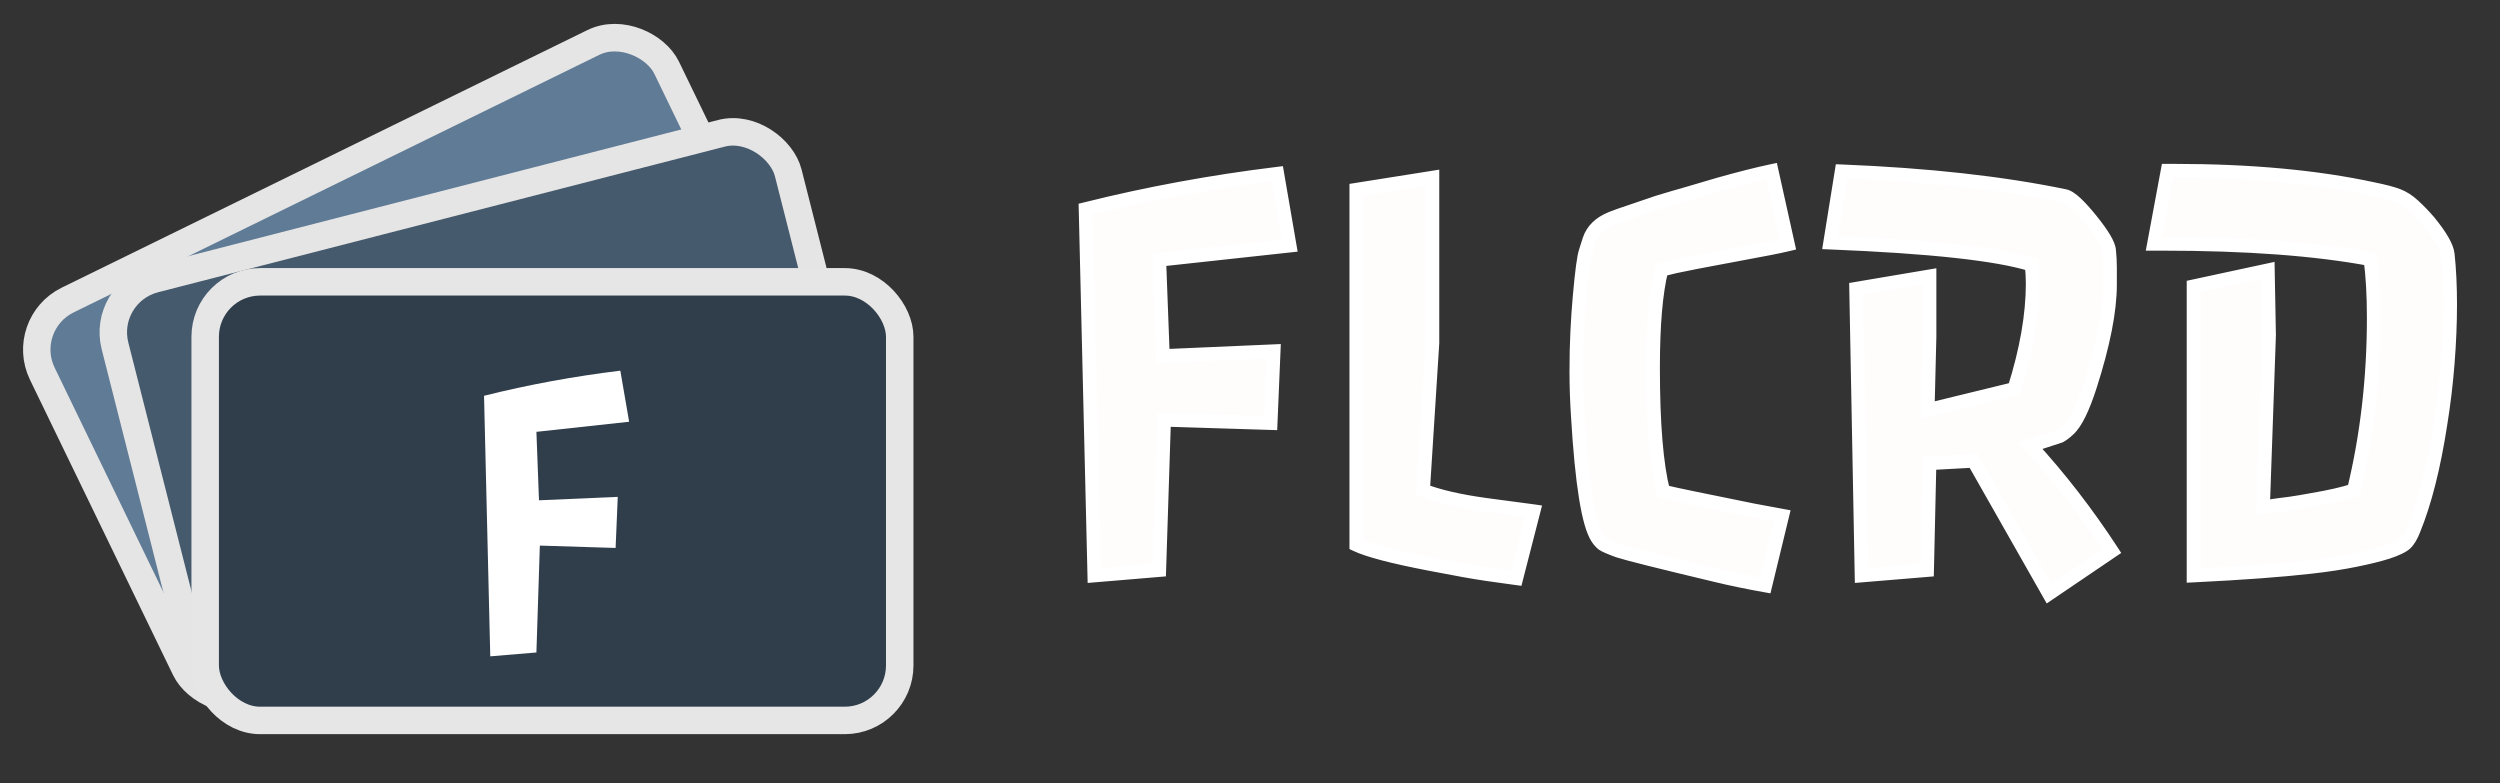 <svg width="364" height="114" viewBox="0 0 364 114" fill="none" xmlns="http://www.w3.org/2000/svg">
<rect x="0" y="0" width="364" height="114" fill="#333333" stroke="none"/>
<path d="M158.062 30.441C167.086 28.186 176.388 26.472 185.968 25.3L187.77 35.759L168.785 37.824L169.312 51.843L185.44 51.14L185.001 61.599L169.488 61.115L168.785 83L159.337 83.791L158.062 30.441ZM197.481 27.629L208.556 25.871V49.953L207.193 71.398C209.449 72.277 212.496 72.981 216.334 73.508C220.172 74.006 222.486 74.314 223.277 74.431L220.772 84.186C217.638 83.776 215.104 83.395 213.17 83.044L208.028 82.077C202.726 81.052 199.21 80.129 197.481 79.309V27.629ZM235.626 80.188C234.425 79.748 233.678 79.426 233.385 79.221C233.092 78.986 232.828 78.693 232.594 78.342C231.275 76.35 230.323 70.432 229.737 60.588C229.591 58.391 229.518 56.237 229.518 54.128C229.518 52.019 229.562 50.07 229.649 48.283C229.737 46.467 229.854 44.753 230.001 43.142C230.323 39.509 230.616 37.326 230.88 36.594L231.407 34.924C231.876 33.518 232.945 32.477 234.615 31.804C235.348 31.511 236.3 31.174 237.472 30.793L241.339 29.475C242.774 29.035 244.269 28.596 245.821 28.156L250.304 26.838C253.321 25.988 255.87 25.344 257.95 24.904L260.323 35.583C259.591 35.759 258.697 35.949 257.643 36.154L246.92 38.176L243.888 38.791C243.009 38.996 242.35 39.157 241.91 39.274C241.09 42.556 240.68 47.316 240.68 53.557C240.68 61.701 241.178 67.707 242.174 71.574C243.404 71.867 244.737 72.16 246.173 72.453L255.226 74.299L259.488 75.09L257.027 85.241C254.391 84.772 251.988 84.274 249.82 83.747C241.588 81.784 236.856 80.598 235.626 80.188ZM270.255 42.043L280.934 40.241V49.074L280.67 59.709L293.282 56.633C295.069 50.978 295.963 45.852 295.963 41.252C295.963 40.285 295.904 39.377 295.787 38.527C290.836 36.975 281.065 35.905 266.476 35.319L268.146 24.948C280.655 25.446 291.495 26.648 300.665 28.552C301.456 28.727 302.716 29.885 304.444 32.023C306.144 34.133 307.022 35.612 307.081 36.462C307.169 37.312 307.213 38.147 307.213 38.967V41.428C307.213 45.236 306.246 50.158 304.312 56.193C303.258 59.475 302.218 61.584 301.192 62.522C300.724 62.961 300.299 63.283 299.918 63.488L295.611 64.894C299.889 69.553 303.844 74.665 307.477 80.231L298.336 86.428L287.35 67.092L280.934 67.443L280.582 83L271.046 83.791L270.255 42.043ZM329.493 73.815L330.416 73.728C331.383 73.581 332.364 73.449 333.36 73.332C334.386 73.186 335.44 73.01 336.524 72.805C339.132 72.365 341.197 71.897 342.721 71.398C344.654 63.4 345.621 55.022 345.621 46.262C345.621 42.98 345.46 40.139 345.138 37.736C337.169 36.242 327.062 35.495 314.815 35.495H313.629L315.606 24.86H316.529C327.662 24.86 337.345 25.754 345.577 27.541C347.159 27.863 348.331 28.171 349.093 28.464C349.884 28.757 350.66 29.255 351.422 29.958C352.184 30.661 352.931 31.438 353.663 32.287C355.362 34.367 356.271 35.949 356.388 37.033C356.622 39.201 356.739 41.633 356.739 44.328C356.739 47.023 356.622 49.865 356.388 52.853C356.153 55.842 355.802 58.786 355.333 61.687C354.366 67.985 353.062 73.142 351.422 77.155C351.07 78.064 350.675 78.723 350.235 79.133C349.825 79.514 348.976 79.924 347.687 80.363C346.397 80.773 344.801 81.169 342.896 81.55C341.021 81.931 338.927 82.253 336.612 82.517C332.306 83.015 326.563 83.439 319.386 83.791V41.691L330.196 39.362L330.372 48.81L329.493 73.815Z" fill="#FFFCFC"/>
<path d="M158.062 30.441L157.82 29.471L157.044 29.665L157.063 30.465L158.062 30.441ZM185.968 25.3L186.953 25.13L186.792 24.192L185.846 24.307L185.968 25.3ZM187.77 35.759L187.878 36.753L188.936 36.638L188.755 35.589L187.77 35.759ZM168.785 37.824L168.677 36.83L167.751 36.931L167.786 37.862L168.785 37.824ZM169.312 51.843L168.313 51.88L168.351 52.886L169.356 52.842L169.312 51.843ZM185.44 51.14L186.44 51.182L186.485 50.093L185.397 50.141L185.44 51.14ZM185.001 61.599L184.97 62.598L185.959 62.629L186 61.641L185.001 61.599ZM169.488 61.115L169.519 60.116L168.521 60.085L168.489 61.083L169.488 61.115ZM168.785 83L168.869 83.996L169.756 83.922L169.785 83.032L168.785 83ZM159.337 83.791L158.337 83.815L158.363 84.876L159.42 84.787L159.337 83.791ZM158.305 31.412C167.287 29.166 176.548 27.459 186.089 26.292L185.846 24.307C176.227 25.484 166.885 27.205 157.82 29.471L158.305 31.412ZM184.982 25.47L186.784 35.929L188.755 35.589L186.953 25.13L184.982 25.47ZM187.661 34.765L168.677 36.83L168.893 38.818L187.878 36.753L187.661 34.765ZM167.786 37.862L168.313 51.88L170.312 51.805L169.784 37.787L167.786 37.862ZM169.356 52.842L185.484 52.139L185.397 50.141L169.269 50.844L169.356 52.842ZM184.441 51.098L184.002 61.557L186 61.641L186.44 51.182L184.441 51.098ZM185.032 60.599L169.519 60.116L169.457 62.115L184.97 62.598L185.032 60.599ZM168.489 61.083L167.786 82.968L169.785 83.032L170.488 61.147L168.489 61.083ZM168.702 82.004L159.253 82.794L159.42 84.787L168.869 83.996L168.702 82.004ZM160.337 83.767L159.062 30.418L157.063 30.465L158.337 83.815L160.337 83.767ZM197.481 27.629L197.325 26.641L196.481 26.775V27.629H197.481ZM208.556 25.871H209.556V24.7L208.399 24.884L208.556 25.871ZM208.556 49.953L209.554 50.017L209.556 49.985V49.953H208.556ZM207.193 71.398L206.195 71.335L206.149 72.065L206.83 72.33L207.193 71.398ZM216.334 73.508L216.198 74.499L216.205 74.499L216.334 73.508ZM223.277 74.431L224.246 74.679L224.522 73.604L223.424 73.442L223.277 74.431ZM220.772 84.186L220.643 85.178L221.521 85.293L221.741 84.435L220.772 84.186ZM213.17 83.044L212.985 84.027L212.991 84.028L213.17 83.044ZM208.028 82.077L207.838 83.059L207.844 83.06L208.028 82.077ZM197.481 79.309H196.481V79.941L197.053 80.212L197.481 79.309ZM197.638 28.616L208.712 26.859L208.399 24.884L197.325 26.641L197.638 28.616ZM207.556 25.871V49.953H209.556V25.871H207.556ZM207.558 49.89L206.195 71.335L208.191 71.462L209.554 50.017L207.558 49.89ZM206.83 72.33C209.189 73.249 212.323 73.966 216.198 74.499L216.47 72.517C212.67 71.995 209.709 71.305 207.556 70.467L206.83 72.33ZM216.205 74.499C220.048 74.998 222.351 75.304 223.131 75.42L223.424 73.442C222.622 73.323 220.296 73.014 216.463 72.516L216.205 74.499ZM222.309 74.182L219.804 83.938L221.741 84.435L224.246 74.679L222.309 74.182ZM220.902 83.195C217.775 82.786 215.259 82.407 213.349 82.06L212.991 84.028C214.948 84.384 217.5 84.767 220.643 85.178L220.902 83.195ZM213.355 82.061L208.213 81.094L207.844 83.06L212.985 84.027L213.355 82.061ZM208.218 81.095C202.9 80.067 199.507 79.163 197.91 78.405L197.053 80.212C198.913 81.095 202.552 82.037 207.838 83.059L208.218 81.095ZM198.481 79.309V27.629H196.481V79.309H198.481ZM235.626 80.188L235.282 81.127L235.296 81.132L235.31 81.136L235.626 80.188ZM233.385 79.221L232.76 80.002L232.785 80.022L232.811 80.04L233.385 79.221ZM232.594 78.342L231.76 78.894L231.762 78.897L232.594 78.342ZM229.737 60.588L230.736 60.529L230.735 60.521L229.737 60.588ZM229.649 48.283L230.648 48.332L230.648 48.331L229.649 48.283ZM230.001 43.142L230.997 43.232L230.997 43.23L230.001 43.142ZM230.88 36.594L231.821 36.932L231.827 36.914L231.833 36.895L230.88 36.594ZM231.407 34.924L230.459 34.608L230.456 34.615L230.454 34.623L231.407 34.924ZM234.615 31.804L234.244 30.875L234.241 30.876L234.615 31.804ZM237.472 30.793L237.781 31.744L237.788 31.742L237.794 31.739L237.472 30.793ZM241.339 29.475L241.046 28.518L241.031 28.523L241.016 28.528L241.339 29.475ZM245.821 28.156L246.094 29.119L246.103 29.116L245.821 28.156ZM250.304 26.838L250.033 25.875L250.022 25.878L250.304 26.838ZM257.95 24.904L258.926 24.687L258.712 23.721L257.743 23.926L257.95 24.904ZM260.323 35.583L260.557 36.555L261.513 36.326L261.299 35.366L260.323 35.583ZM257.643 36.154L257.828 37.137L257.833 37.136L257.643 36.154ZM246.92 38.176L246.735 37.193L246.721 37.196L246.92 38.176ZM243.888 38.791L243.689 37.811L243.675 37.814L243.66 37.817L243.888 38.791ZM241.91 39.274L241.652 38.308L241.083 38.46L240.94 39.032L241.91 39.274ZM242.174 71.574L241.205 71.824L241.356 72.407L241.942 72.547L242.174 71.574ZM246.173 72.453L245.973 73.433L245.973 73.433L246.173 72.453ZM255.226 74.299L255.026 75.279L255.034 75.28L255.043 75.282L255.226 74.299ZM259.488 75.09L260.46 75.325L260.709 74.299L259.671 74.107L259.488 75.09ZM257.027 85.241L256.852 86.226L257.778 86.39L257.999 85.477L257.027 85.241ZM249.82 83.747L250.057 82.775L250.052 82.774L249.82 83.747ZM235.97 79.248C235.378 79.032 234.91 78.849 234.561 78.698C234.191 78.539 234.014 78.441 233.958 78.401L232.811 80.04C233.049 80.206 233.391 80.372 233.769 80.534C234.166 80.706 234.673 80.904 235.282 81.127L235.97 79.248ZM234.009 78.44C233.806 78.277 233.61 78.064 233.426 77.787L231.762 78.897C232.046 79.323 232.377 79.695 232.76 80.002L234.009 78.44ZM233.428 77.79C233.181 77.417 232.908 76.786 232.635 75.836C232.366 74.898 232.112 73.706 231.878 72.25C231.41 69.338 231.028 65.435 230.736 60.529L228.739 60.647C229.033 65.584 229.42 69.562 229.904 72.568C230.145 74.071 230.414 75.347 230.712 76.388C231.007 77.414 231.348 78.271 231.76 78.894L233.428 77.79ZM230.735 60.521C230.59 58.345 230.518 56.214 230.518 54.128H228.518C228.518 56.26 228.592 58.436 228.74 60.654L230.735 60.521ZM230.518 54.128C230.518 52.032 230.561 50.1 230.648 48.332L228.651 48.234C228.562 50.04 228.518 52.005 228.518 54.128H230.518ZM230.648 48.331C230.736 46.528 230.852 44.828 230.997 43.232L229.005 43.051C228.857 44.678 228.739 46.406 228.651 48.235L230.648 48.331ZM230.997 43.23C231.158 41.42 231.31 39.983 231.454 38.913C231.602 37.808 231.73 37.183 231.821 36.932L229.939 36.255C229.766 36.737 229.616 37.569 229.471 38.647C229.322 39.76 229.167 41.23 229.005 43.053L230.997 43.23ZM231.833 36.895L232.361 35.225L230.454 34.623L229.926 36.293L231.833 36.895ZM232.356 35.24C232.712 34.171 233.527 33.321 234.989 32.731L234.241 30.876C232.363 31.634 231.04 32.864 230.459 34.608L232.356 35.24ZM234.987 32.732C235.691 32.451 236.62 32.121 237.781 31.744L237.163 29.842C235.98 30.226 235.005 30.571 234.244 30.875L234.987 32.732ZM237.794 31.739L241.662 30.421L241.016 28.528L237.149 29.846L237.794 31.739ZM241.632 30.431C243.06 29.994 244.547 29.556 246.094 29.119L245.549 27.194C243.99 27.635 242.489 28.077 241.046 28.518L241.632 30.431ZM246.103 29.116L250.586 27.797L250.022 25.878L245.539 27.197L246.103 29.116ZM250.575 27.8C253.58 26.954 256.106 26.316 258.157 25.883L257.743 23.926C255.634 24.372 253.063 25.022 250.033 25.875L250.575 27.8ZM256.974 25.121L259.347 35.8L261.299 35.366L258.926 24.687L256.974 25.121ZM260.09 34.611C259.376 34.782 258.498 34.969 257.452 35.173L257.833 37.136C258.897 36.929 259.806 36.736 260.557 36.555L260.09 34.611ZM257.457 35.172L246.735 37.193L247.105 39.158L257.828 37.137L257.457 35.172ZM246.721 37.196L243.689 37.811L244.087 39.771L247.119 39.156L246.721 37.196ZM243.66 37.817C242.779 38.023 242.108 38.187 241.652 38.308L242.168 40.241C242.592 40.128 243.238 39.969 244.115 39.765L243.66 37.817ZM240.94 39.032C240.09 42.433 239.68 47.291 239.68 53.557H241.68C241.68 47.342 242.09 42.678 242.88 39.517L240.94 39.032ZM239.68 53.557C239.68 61.717 240.176 67.828 241.205 71.824L243.142 71.325C242.179 67.586 241.68 61.685 241.68 53.557H239.68ZM241.942 72.547C243.185 72.843 244.528 73.138 245.973 73.433L246.373 71.473C244.946 71.182 243.624 70.891 242.405 70.601L241.942 72.547ZM245.973 73.433L255.026 75.279L255.425 73.319L246.373 71.473L245.973 73.433ZM255.043 75.282L259.306 76.073L259.671 74.107L255.408 73.316L255.043 75.282ZM258.516 74.854L256.055 85.006L257.999 85.477L260.46 75.325L258.516 74.854ZM257.202 84.257C254.582 83.791 252.201 83.297 250.057 82.775L249.584 84.719C251.776 85.252 254.199 85.754 256.852 86.226L257.202 84.257ZM250.052 82.774C241.791 80.805 237.119 79.631 235.942 79.239L235.31 81.136C236.594 81.564 241.385 82.764 249.588 84.72L250.052 82.774ZM270.255 42.043L270.089 41.057L269.239 41.2L269.255 42.062L270.255 42.043ZM280.934 40.241H281.934V39.058L280.767 39.255L280.934 40.241ZM280.934 49.074L281.933 49.099L281.934 49.087V49.074H280.934ZM280.67 59.709L279.67 59.684L279.638 60.99L280.907 60.681L280.67 59.709ZM293.282 56.633L293.519 57.604L294.066 57.471L294.236 56.934L293.282 56.633ZM295.787 38.527L296.778 38.391L296.691 37.763L296.086 37.573L295.787 38.527ZM266.476 35.319L265.488 35.16L265.309 36.273L266.435 36.319L266.476 35.319ZM268.146 24.948L268.185 23.949L267.299 23.914L267.158 24.789L268.146 24.948ZM300.665 28.552L300.882 27.576L300.868 27.573L300.665 28.552ZM304.444 32.023L305.223 31.396L305.222 31.395L304.444 32.023ZM307.081 36.462L306.083 36.531L306.085 36.548L306.086 36.565L307.081 36.462ZM304.312 56.193L305.265 56.499L305.265 56.498L304.312 56.193ZM301.192 62.522L300.518 61.783L300.508 61.792L301.192 62.522ZM299.918 63.488L300.228 64.439L300.313 64.411L300.392 64.369L299.918 63.488ZM295.611 64.894L295.301 63.944L293.824 64.426L294.875 65.571L295.611 64.894ZM307.477 80.231L308.038 81.059L308.851 80.508L308.314 79.685L307.477 80.231ZM298.336 86.428L297.466 86.922L298.001 87.863L298.897 87.255L298.336 86.428ZM287.35 67.092L288.219 66.598L287.913 66.059L287.295 66.093L287.35 67.092ZM280.934 67.443L280.879 66.445L279.955 66.496L279.934 67.421L280.934 67.443ZM280.582 83L280.665 83.997L281.561 83.922L281.582 83.023L280.582 83ZM271.046 83.791L270.046 83.81L270.066 84.876L271.129 84.788L271.046 83.791ZM270.421 43.029L281.1 41.227L280.767 39.255L270.089 41.057L270.421 43.029ZM279.934 40.241V49.074H281.934V40.241H279.934ZM279.934 49.049L279.67 59.684L281.67 59.734L281.933 49.099L279.934 49.049ZM280.907 60.681L293.519 57.604L293.045 55.661L280.433 58.737L280.907 60.681ZM294.236 56.934C296.045 51.209 296.963 45.978 296.963 41.252H294.963C294.963 45.725 294.093 50.748 292.329 56.331L294.236 56.934ZM296.963 41.252C296.963 40.245 296.902 39.291 296.778 38.391L294.796 38.664C294.907 39.463 294.963 40.325 294.963 41.252H296.963ZM296.086 37.573C290.99 35.975 281.089 34.905 266.516 34.32L266.435 36.319C281.042 36.905 290.682 37.974 295.488 39.481L296.086 37.573ZM267.463 35.478L269.133 25.107L267.158 24.789L265.488 35.16L267.463 35.478ZM268.106 25.948C280.578 26.444 291.36 27.641 300.462 29.531L300.868 27.573C291.63 25.654 280.733 24.449 268.185 23.949L268.106 25.948ZM300.448 29.528C300.566 29.554 300.912 29.723 301.527 30.288C302.105 30.819 302.817 31.601 303.667 32.652L305.222 31.395C304.343 30.307 303.561 29.441 302.88 28.815C302.235 28.223 301.555 27.725 300.882 27.576L300.448 29.528ZM303.666 32.651C304.5 33.687 305.113 34.543 305.518 35.226C305.943 35.941 306.071 36.353 306.083 36.531L308.079 36.393C308.032 35.721 307.691 34.968 307.238 34.204C306.764 33.408 306.088 32.469 305.223 31.396L303.666 32.651ZM306.086 36.565C306.171 37.382 306.213 38.182 306.213 38.967H308.213C308.213 38.111 308.167 37.241 308.076 36.359L306.086 36.565ZM306.213 38.967V41.428H308.213V38.967H306.213ZM306.213 41.428C306.213 45.087 305.28 49.895 303.36 55.888L305.265 56.498C307.212 50.421 308.213 45.386 308.213 41.428H306.213ZM303.36 55.887C302.842 57.501 302.335 58.798 301.845 59.794C301.347 60.804 300.896 61.437 300.518 61.783L301.867 63.26C302.514 62.668 303.096 61.778 303.638 60.679C304.188 59.565 304.728 58.167 305.265 56.499L303.36 55.887ZM300.508 61.792C300.075 62.198 299.721 62.458 299.444 62.608L300.392 64.369C300.876 64.108 301.372 63.724 301.876 63.251L300.508 61.792ZM299.608 62.538L295.301 63.944L295.922 65.845L300.228 64.439L299.608 62.538ZM294.875 65.571C299.113 70.187 303.035 75.255 306.639 80.778L308.314 79.685C304.653 74.075 300.664 68.919 296.348 64.218L294.875 65.571ZM306.915 79.404L297.775 85.6L298.897 87.255L308.038 81.059L306.915 79.404ZM299.205 85.934L288.219 66.598L286.48 67.586L297.466 86.922L299.205 85.934ZM287.295 66.093L280.879 66.445L280.988 68.442L287.404 68.09L287.295 66.093ZM279.934 67.421L279.582 82.977L281.582 83.023L281.933 67.466L279.934 67.421ZM280.499 82.003L270.963 82.794L271.129 84.788L280.665 83.997L280.499 82.003ZM272.046 83.772L271.255 42.024L269.255 42.062L270.046 83.81L272.046 83.772ZM329.493 73.815L328.494 73.78L328.454 74.919L329.588 74.811L329.493 73.815ZM330.416 73.728L330.511 74.723L330.538 74.72L330.566 74.716L330.416 73.728ZM333.36 73.332L333.477 74.325L333.49 74.324L333.502 74.322L333.36 73.332ZM336.524 72.805L336.358 71.819L336.348 71.82L336.339 71.822L336.524 72.805ZM342.721 71.398L343.031 72.349L343.562 72.176L343.693 71.633L342.721 71.398ZM345.138 37.736L346.129 37.603L346.033 36.887L345.322 36.754L345.138 37.736ZM313.629 35.495L312.646 35.312L312.426 36.495H313.629V35.495ZM315.606 24.86V23.86H314.775L314.623 24.677L315.606 24.86ZM345.577 27.541L345.365 28.518L345.378 28.521L345.577 27.541ZM349.093 28.464L348.734 29.397L348.745 29.402L349.093 28.464ZM353.663 32.287L354.438 31.654L354.429 31.644L354.421 31.634L353.663 32.287ZM355.333 61.687L354.346 61.527L354.345 61.535L355.333 61.687ZM351.422 77.155L350.496 76.777L350.493 76.786L350.489 76.794L351.422 77.155ZM350.235 79.133L350.916 79.866L350.918 79.864L350.235 79.133ZM347.687 80.363L347.99 81.316L347.999 81.313L348.009 81.31L347.687 80.363ZM342.896 81.55L342.7 80.569L342.697 80.57L342.896 81.55ZM336.612 82.517L336.499 81.523L336.497 81.523L336.612 82.517ZM319.386 83.791H318.386V84.841L319.435 84.79L319.386 83.791ZM319.386 41.691L319.175 40.714L318.386 40.884V41.691H319.386ZM330.196 39.362L331.196 39.344L331.174 38.129L329.986 38.385L330.196 39.362ZM330.372 48.81L331.371 48.846L331.372 48.819L331.372 48.792L330.372 48.81ZM329.588 74.811L330.511 74.723L330.321 72.732L329.398 72.82L329.588 74.811ZM330.566 74.716C331.521 74.572 332.492 74.441 333.477 74.325L333.244 72.339C332.237 72.457 331.244 72.591 330.266 72.739L330.566 74.716ZM333.502 74.322C334.543 74.173 335.613 73.995 336.71 73.787L336.339 71.822C335.268 72.025 334.229 72.198 333.219 72.342L333.502 74.322ZM336.691 73.791C339.32 73.348 341.44 72.869 343.031 72.349L342.41 70.448C340.954 70.924 338.944 71.383 336.358 71.819L336.691 73.791ZM343.693 71.633C345.646 63.554 346.621 55.096 346.621 46.262H344.621C344.621 54.947 343.663 63.247 341.749 71.163L343.693 71.633ZM346.621 46.262C346.621 42.95 346.459 40.062 346.129 37.603L344.147 37.869C344.461 40.215 344.621 43.011 344.621 46.262H346.621ZM345.322 36.754C337.27 35.244 327.095 34.495 314.815 34.495V36.495C327.028 36.495 337.068 37.241 344.953 38.719L345.322 36.754ZM314.815 34.495H313.629V36.495H314.815V34.495ZM314.612 35.678L316.59 25.043L314.623 24.677L312.646 35.312L314.612 35.678ZM315.606 25.86H316.529V23.86H315.606V25.86ZM316.529 25.86C327.612 25.86 337.22 26.75 345.365 28.518L345.789 26.564C337.469 24.758 327.712 23.86 316.529 23.86V25.86ZM345.378 28.521C346.947 28.841 348.052 29.135 348.734 29.397L349.452 27.53C348.61 27.207 347.371 26.886 345.777 26.561L345.378 28.521ZM348.745 29.402C349.389 29.64 350.057 30.059 350.744 30.693L352.1 29.223C351.264 28.451 350.378 27.874 349.44 27.526L348.745 29.402ZM350.744 30.693C351.475 31.368 352.196 32.117 352.906 32.94L354.421 31.634C353.665 30.758 352.892 29.954 352.1 29.223L350.744 30.693ZM352.889 32.92C353.718 33.935 354.334 34.804 354.751 35.532C355.177 36.273 355.357 36.799 355.393 37.141L357.382 36.926C357.302 36.184 356.969 35.377 356.486 34.536C355.995 33.681 355.307 32.719 354.438 31.654L352.889 32.92ZM355.393 37.141C355.623 39.266 355.739 41.661 355.739 44.328H357.739C357.739 41.605 357.621 39.136 357.382 36.926L355.393 37.141ZM355.739 44.328C355.739 46.995 355.623 49.81 355.391 52.775L357.385 52.932C357.621 49.92 357.739 47.052 357.739 44.328H355.739ZM355.391 52.775C355.158 55.737 354.81 58.654 354.346 61.527L356.32 61.846C356.793 58.918 357.148 55.947 357.385 52.932L355.391 52.775ZM354.345 61.535C353.385 67.789 352.097 72.861 350.496 76.777L352.348 77.534C354.028 73.422 355.348 68.182 356.321 61.838L354.345 61.535ZM350.489 76.794C350.162 77.639 349.834 78.139 349.553 78.402L350.918 79.864C351.515 79.306 351.978 78.488 352.354 77.516L350.489 76.794ZM349.555 78.4C349.318 78.62 348.658 78.976 347.364 79.417L348.009 81.31C349.293 80.872 350.333 80.407 350.916 79.866L349.555 78.4ZM347.383 79.41C346.141 79.806 344.583 80.193 342.7 80.569L343.093 82.53C345.019 82.145 346.654 81.741 347.99 81.316L347.383 79.41ZM342.697 80.57C340.856 80.944 338.791 81.262 336.499 81.523L336.725 83.51C339.063 83.244 341.187 82.918 343.096 82.53L342.697 80.57ZM336.497 81.523C332.222 82.018 326.505 82.441 319.337 82.792L319.435 84.79C326.622 84.438 332.389 84.012 336.727 83.51L336.497 81.523ZM320.386 83.791V41.691H318.386V83.791H320.386ZM319.596 42.669L330.407 40.34L329.986 38.385L319.175 40.714L319.596 42.669ZM329.196 39.381L329.372 48.829L331.372 48.792L331.196 39.344L329.196 39.381ZM329.373 48.775L328.494 73.78L330.493 73.851L331.371 48.846L329.373 48.775Z" fill="white"/>
<rect x="2.668" y="0.92" width="101.235" height="63.79" rx="8" transform="matrix(0.898 -0.44 0.436 0.9 -0.129 47.551)" fill="#607B95" stroke="#E5E5E5" stroke-width="4"/>
<rect x="2.43" y="1.441" width="101.161" height="63.838" rx="8" transform="matrix(0.969 -0.249 0.246 0.969 12.066 41.814)" fill="#465A6D" stroke="#E5E5E5" stroke-width="4"/>
<rect x="29.874" y="41.035" width="101.126" height="63.86" rx="8" fill="#303E4B" stroke="#E6E6E6" stroke-width="4"/>
<path d="M70.476 57.625C76.893 56.021 83.507 54.802 90.32 53.969L91.601 61.406L78.101 62.875L78.476 72.844L89.945 72.344L89.632 79.781L78.601 79.438L78.101 95L71.382 95.562L70.476 57.625Z" fill="white"/>
</svg>
